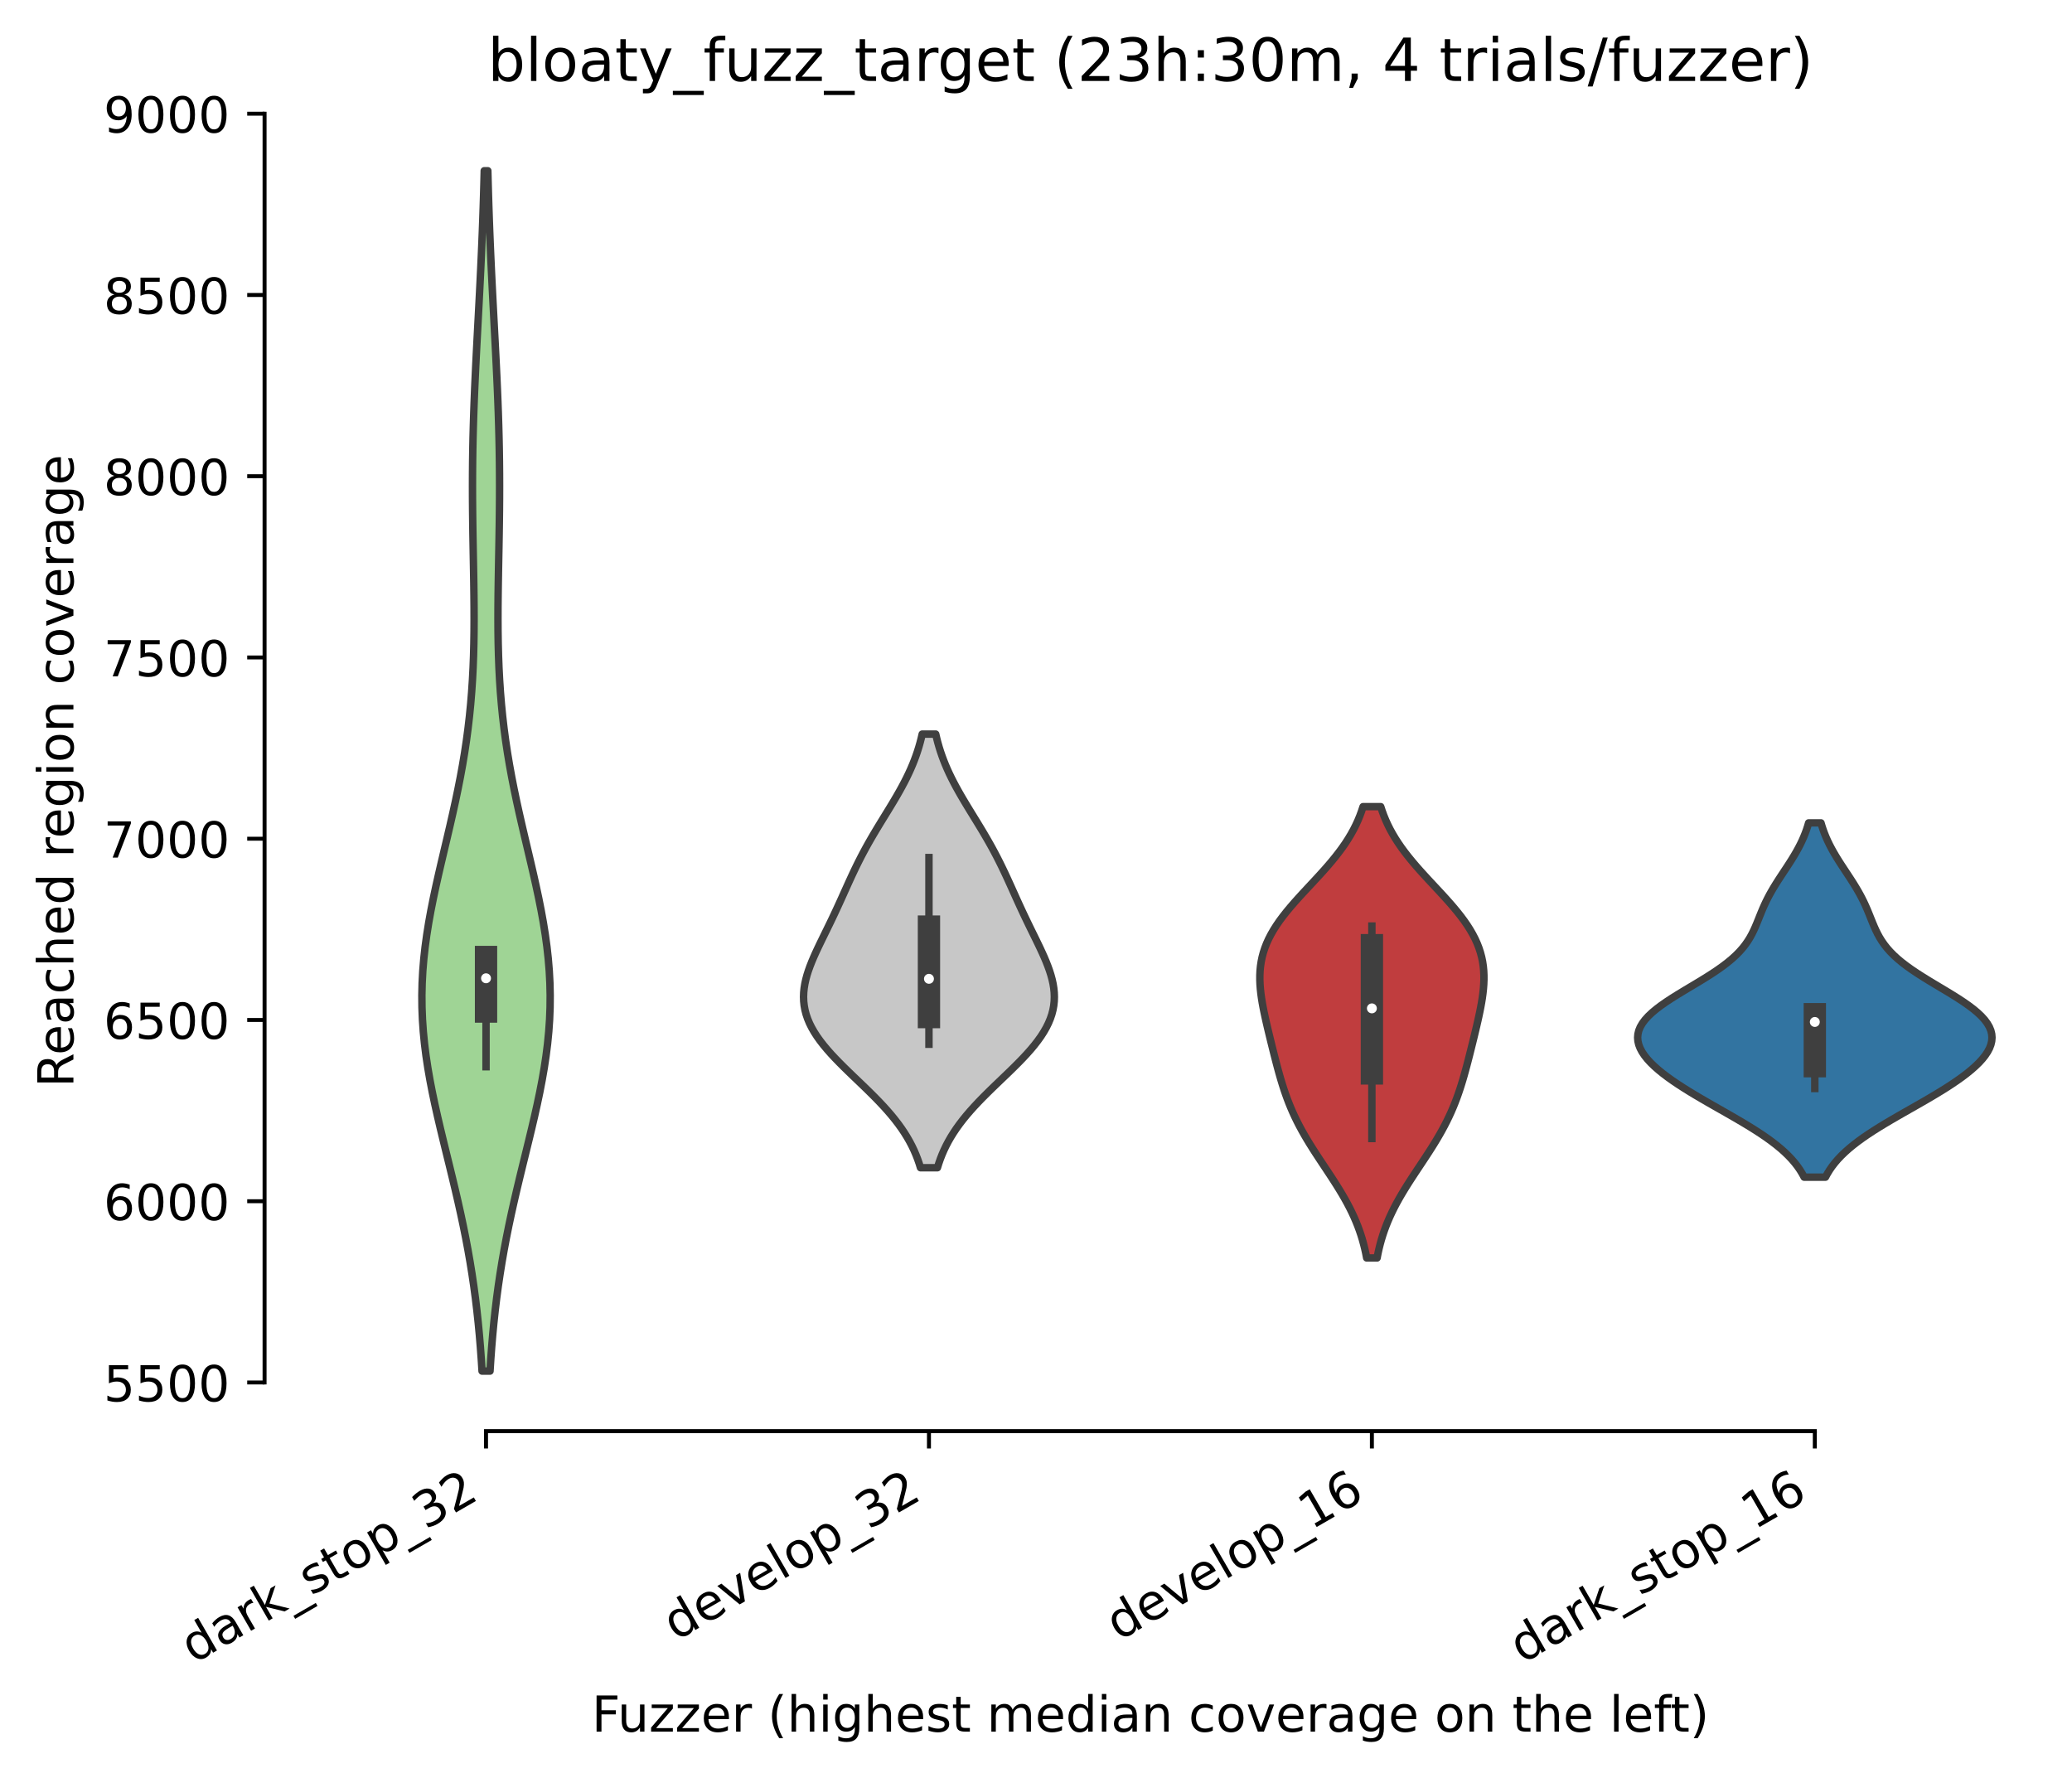 <?xml version="1.0" encoding="utf-8" standalone="no"?>
<!DOCTYPE svg PUBLIC "-//W3C//DTD SVG 1.1//EN"
  "http://www.w3.org/Graphics/SVG/1.1/DTD/svg11.dtd">
<!-- Created with matplotlib (https://matplotlib.org/) -->
<svg height="358.281pt" version="1.1" viewBox="0 0 417.648 358.281" width="417.648pt" xmlns="http://www.w3.org/2000/svg" xmlns:xlink="http://www.w3.org/1999/xlink">
 <defs>
  <style type="text/css">*{stroke-linecap:butt;stroke-linejoin:round;}</style>
 </defs>
 <g id="figure_1">
  <g id="patch_1">
   <path d="M 0 358.281 
L 417.648 358.281 
L 417.648 -0 
L 0 -0 
z
" style="fill:#ffffff;"/>
  </g>
  <g id="axes_1">
   <g id="patch_2">
    <path d="M 53.328 288.43 
L 410.448 288.43 
L 410.448 22.318 
L 53.328 22.318 
z
" style="fill:#ffffff;"/>
   </g>
   <g id="PolyCollection_1">
    <defs>
     <path d="M 98.773 -81.946 
L 97.164 -81.946 
L 97.007 -84.39 
L 96.827 -86.834 
L 96.622 -89.277 
L 96.388 -91.721 
L 96.125 -94.165 
L 95.831 -96.608 
L 95.504 -99.052 
L 95.144 -101.496 
L 94.75 -103.939 
L 94.322 -106.383 
L 93.862 -108.826 
L 93.37 -111.27 
L 92.85 -113.714 
L 92.305 -116.157 
L 91.737 -118.601 
L 91.153 -121.045 
L 90.558 -123.488 
L 89.957 -125.932 
L 89.359 -128.376 
L 88.77 -130.819 
L 88.198 -133.263 
L 87.651 -135.706 
L 87.138 -138.15 
L 86.665 -140.594 
L 86.241 -143.037 
L 85.872 -145.481 
L 85.565 -147.925 
L 85.324 -150.368 
L 85.154 -152.812 
L 85.058 -155.256 
L 85.037 -157.699 
L 85.092 -160.143 
L 85.222 -162.586 
L 85.424 -165.03 
L 85.695 -167.474 
L 86.029 -169.917 
L 86.42 -172.361 
L 86.863 -174.805 
L 87.349 -177.248 
L 87.87 -179.692 
L 88.418 -182.136 
L 88.984 -184.579 
L 89.56 -187.023 
L 90.138 -189.466 
L 90.709 -191.91 
L 91.266 -194.354 
L 91.803 -196.797 
L 92.314 -199.241 
L 92.795 -201.685 
L 93.24 -204.128 
L 93.648 -206.572 
L 94.015 -209.016 
L 94.341 -211.459 
L 94.624 -213.903 
L 94.867 -216.346 
L 95.068 -218.79 
L 95.231 -221.234 
L 95.358 -223.677 
L 95.451 -226.121 
L 95.513 -228.565 
L 95.549 -231.008 
L 95.561 -233.452 
L 95.554 -235.896 
L 95.532 -238.339 
L 95.499 -240.783 
L 95.458 -243.226 
L 95.413 -245.67 
L 95.368 -248.114 
L 95.325 -250.557 
L 95.289 -253.001 
L 95.261 -255.445 
L 95.242 -257.888 
L 95.236 -260.332 
L 95.244 -262.776 
L 95.265 -265.219 
L 95.3 -267.663 
L 95.35 -270.106 
L 95.414 -272.55 
L 95.491 -274.994 
L 95.58 -277.437 
L 95.68 -279.881 
L 95.79 -282.325 
L 95.906 -284.768 
L 96.029 -287.212 
L 96.156 -289.656 
L 96.285 -292.099 
L 96.415 -294.543 
L 96.543 -296.986 
L 96.67 -299.43 
L 96.792 -301.874 
L 96.91 -304.317 
L 97.022 -306.761 
L 97.127 -309.205 
L 97.226 -311.648 
L 97.317 -314.092 
L 97.4 -316.536 
L 97.476 -318.979 
L 97.545 -321.423 
L 97.606 -323.866 
L 98.33 -323.866 
L 98.33 -323.866 
L 98.392 -321.423 
L 98.46 -318.979 
L 98.536 -316.536 
L 98.62 -314.092 
L 98.711 -311.648 
L 98.809 -309.205 
L 98.915 -306.761 
L 99.026 -304.317 
L 99.144 -301.874 
L 99.267 -299.43 
L 99.393 -296.986 
L 99.522 -294.543 
L 99.651 -292.099 
L 99.78 -289.656 
L 99.907 -287.212 
L 100.03 -284.768 
L 100.147 -282.325 
L 100.256 -279.881 
L 100.356 -277.437 
L 100.445 -274.994 
L 100.522 -272.55 
L 100.586 -270.106 
L 100.636 -267.663 
L 100.671 -265.219 
L 100.693 -262.776 
L 100.7 -260.332 
L 100.694 -257.888 
L 100.676 -255.445 
L 100.647 -253.001 
L 100.611 -250.557 
L 100.569 -248.114 
L 100.523 -245.67 
L 100.479 -243.226 
L 100.438 -240.783 
L 100.404 -238.339 
L 100.382 -235.896 
L 100.375 -233.452 
L 100.387 -231.008 
L 100.423 -228.565 
L 100.486 -226.121 
L 100.578 -223.677 
L 100.705 -221.234 
L 100.868 -218.79 
L 101.07 -216.346 
L 101.312 -213.903 
L 101.596 -211.459 
L 101.921 -209.016 
L 102.289 -206.572 
L 102.696 -204.128 
L 103.142 -201.685 
L 103.622 -199.241 
L 104.133 -196.797 
L 104.67 -194.354 
L 105.228 -191.91 
L 105.799 -189.466 
L 106.376 -187.023 
L 106.952 -184.579 
L 107.518 -182.136 
L 108.066 -179.692 
L 108.587 -177.248 
L 109.073 -174.805 
L 109.516 -172.361 
L 109.908 -169.917 
L 110.242 -167.474 
L 110.512 -165.03 
L 110.714 -162.586 
L 110.844 -160.143 
L 110.899 -157.699 
L 110.878 -155.256 
L 110.782 -152.812 
L 110.612 -150.368 
L 110.372 -147.925 
L 110.064 -145.481 
L 109.695 -143.037 
L 109.271 -140.594 
L 108.799 -138.15 
L 108.285 -135.706 
L 107.738 -133.263 
L 107.166 -130.819 
L 106.577 -128.376 
L 105.979 -125.932 
L 105.378 -123.488 
L 104.783 -121.045 
L 104.199 -118.601 
L 103.632 -116.157 
L 103.086 -113.714 
L 102.566 -111.27 
L 102.074 -108.826 
L 101.614 -106.383 
L 101.187 -103.939 
L 100.793 -101.496 
L 100.432 -99.052 
L 100.105 -96.608 
L 99.811 -94.165 
L 99.548 -91.721 
L 99.315 -89.277 
L 99.109 -86.834 
L 98.929 -84.39 
L 98.773 -81.946 
z
" id="meb39eb7c93" style="stroke:#3f3f3f;stroke-width:1.5;"/>
    </defs>
    <g clip-path="url(#p9ef67b156f)">
     <use style="fill:#9fd495;stroke:#3f3f3f;stroke-width:1.5;" x="0" xlink:href="#meb39eb7c93" y="358.281"/>
    </g>
   </g>
   <g id="PolyCollection_2">
    <defs>
     <path d="M 188.956 -122.933 
L 185.541 -122.933 
L 185.266 -123.816 
L 184.957 -124.699 
L 184.612 -125.582 
L 184.23 -126.465 
L 183.808 -127.347 
L 183.344 -128.23 
L 182.838 -129.113 
L 182.289 -129.996 
L 181.696 -130.879 
L 181.06 -131.761 
L 180.381 -132.644 
L 179.661 -133.527 
L 178.903 -134.41 
L 178.108 -135.293 
L 177.28 -136.175 
L 176.423 -137.058 
L 175.541 -137.941 
L 174.641 -138.824 
L 173.728 -139.707 
L 172.807 -140.589 
L 171.885 -141.472 
L 170.97 -142.355 
L 170.067 -143.238 
L 169.185 -144.121 
L 168.329 -145.003 
L 167.507 -145.886 
L 166.725 -146.769 
L 165.988 -147.652 
L 165.303 -148.535 
L 164.675 -149.417 
L 164.106 -150.3 
L 163.601 -151.183 
L 163.163 -152.066 
L 162.793 -152.949 
L 162.492 -153.831 
L 162.26 -154.714 
L 162.097 -155.597 
L 162.001 -156.48 
L 161.969 -157.363 
L 162 -158.245 
L 162.09 -159.128 
L 162.234 -160.011 
L 162.429 -160.894 
L 162.669 -161.777 
L 162.95 -162.659 
L 163.267 -163.542 
L 163.614 -164.425 
L 163.986 -165.308 
L 164.379 -166.191 
L 164.788 -167.073 
L 165.209 -167.956 
L 165.637 -168.839 
L 166.069 -169.722 
L 166.502 -170.605 
L 166.934 -171.487 
L 167.362 -172.37 
L 167.786 -173.253 
L 168.205 -174.136 
L 168.617 -175.019 
L 169.025 -175.901 
L 169.428 -176.784 
L 169.827 -177.667 
L 170.225 -178.55 
L 170.623 -179.433 
L 171.022 -180.315 
L 171.426 -181.198 
L 171.835 -182.081 
L 172.253 -182.964 
L 172.68 -183.847 
L 173.118 -184.729 
L 173.568 -185.612 
L 174.032 -186.495 
L 174.509 -187.378 
L 174.998 -188.261 
L 175.501 -189.143 
L 176.015 -190.026 
L 176.54 -190.909 
L 177.072 -191.792 
L 177.611 -192.675 
L 178.153 -193.557 
L 178.696 -194.44 
L 179.237 -195.323 
L 179.773 -196.206 
L 180.301 -197.089 
L 180.818 -197.971 
L 181.321 -198.854 
L 181.809 -199.737 
L 182.278 -200.62 
L 182.726 -201.503 
L 183.152 -202.385 
L 183.555 -203.268 
L 183.934 -204.151 
L 184.288 -205.034 
L 184.616 -205.917 
L 184.918 -206.799 
L 185.196 -207.682 
L 185.449 -208.565 
L 185.679 -209.448 
L 185.885 -210.331 
L 188.611 -210.331 
L 188.611 -210.331 
L 188.818 -209.448 
L 189.047 -208.565 
L 189.3 -207.682 
L 189.578 -206.799 
L 189.881 -205.917 
L 190.209 -205.034 
L 190.562 -204.151 
L 190.941 -203.268 
L 191.344 -202.385 
L 191.77 -201.503 
L 192.219 -200.62 
L 192.688 -199.737 
L 193.175 -198.854 
L 193.679 -197.971 
L 194.196 -197.089 
L 194.724 -196.206 
L 195.259 -195.323 
L 195.8 -194.44 
L 196.343 -193.557 
L 196.885 -192.675 
L 197.424 -191.792 
L 197.957 -190.909 
L 198.481 -190.026 
L 198.995 -189.143 
L 199.498 -188.261 
L 199.988 -187.378 
L 200.464 -186.495 
L 200.928 -185.612 
L 201.378 -184.729 
L 201.816 -183.847 
L 202.243 -182.964 
L 202.661 -182.081 
L 203.07 -181.198 
L 203.474 -180.315 
L 203.873 -179.433 
L 204.271 -178.55 
L 204.669 -177.667 
L 205.068 -176.784 
L 205.471 -175.901 
L 205.879 -175.019 
L 206.292 -174.136 
L 206.71 -173.253 
L 207.134 -172.37 
L 207.562 -171.487 
L 207.994 -170.605 
L 208.427 -169.722 
L 208.859 -168.839 
L 209.287 -167.956 
L 209.708 -167.073 
L 210.117 -166.191 
L 210.51 -165.308 
L 210.882 -164.425 
L 211.229 -163.542 
L 211.546 -162.659 
L 211.827 -161.777 
L 212.067 -160.894 
L 212.262 -160.011 
L 212.406 -159.128 
L 212.496 -158.245 
L 212.527 -157.363 
L 212.496 -156.48 
L 212.4 -155.597 
L 212.236 -154.714 
L 212.005 -153.831 
L 211.703 -152.949 
L 211.333 -152.066 
L 210.895 -151.183 
L 210.39 -150.3 
L 209.822 -149.417 
L 209.193 -148.535 
L 208.508 -147.652 
L 207.772 -146.769 
L 206.989 -145.886 
L 206.167 -145.003 
L 205.311 -144.121 
L 204.429 -143.238 
L 203.527 -142.355 
L 202.611 -141.472 
L 201.69 -140.589 
L 200.769 -139.707 
L 199.855 -138.824 
L 198.955 -137.941 
L 198.074 -137.058 
L 197.217 -136.175 
L 196.389 -135.293 
L 195.594 -134.41 
L 194.835 -133.527 
L 194.115 -132.644 
L 193.437 -131.761 
L 192.8 -130.879 
L 192.208 -129.996 
L 191.658 -129.113 
L 191.152 -128.23 
L 190.689 -127.347 
L 190.266 -126.465 
L 189.884 -125.582 
L 189.539 -124.699 
L 189.231 -123.816 
L 188.956 -122.933 
z
" id="me06898da44" style="stroke:#3f3f3f;stroke-width:1.5;"/>
    </defs>
    <g clip-path="url(#p9ef67b156f)">
     <use style="fill:#c7c7c7;stroke:#3f3f3f;stroke-width:1.5;" x="0" xlink:href="#me06898da44" y="358.281"/>
    </g>
   </g>
   <g id="PolyCollection_3">
    <defs>
     <path d="M 277.578 -104.751 
L 275.479 -104.751 
L 275.299 -105.669 
L 275.096 -106.588 
L 274.868 -107.507 
L 274.615 -108.426 
L 274.334 -109.345 
L 274.024 -110.263 
L 273.686 -111.182 
L 273.318 -112.101 
L 272.92 -113.02 
L 272.493 -113.938 
L 272.038 -114.857 
L 271.556 -115.776 
L 271.048 -116.695 
L 270.516 -117.613 
L 269.963 -118.532 
L 269.392 -119.451 
L 268.806 -120.37 
L 268.208 -121.289 
L 267.602 -122.207 
L 266.992 -123.126 
L 266.381 -124.045 
L 265.774 -124.964 
L 265.174 -125.882 
L 264.584 -126.801 
L 264.009 -127.72 
L 263.45 -128.639 
L 262.91 -129.558 
L 262.392 -130.476 
L 261.897 -131.395 
L 261.426 -132.314 
L 260.98 -133.233 
L 260.558 -134.151 
L 260.161 -135.07 
L 259.787 -135.989 
L 259.436 -136.908 
L 259.105 -137.827 
L 258.793 -138.745 
L 258.498 -139.664 
L 258.217 -140.583 
L 257.949 -141.502 
L 257.692 -142.42 
L 257.443 -143.339 
L 257.201 -144.258 
L 256.964 -145.177 
L 256.731 -146.095 
L 256.501 -147.014 
L 256.273 -147.933 
L 256.047 -148.852 
L 255.823 -149.771 
L 255.602 -150.689 
L 255.386 -151.608 
L 255.174 -152.527 
L 254.97 -153.446 
L 254.775 -154.364 
L 254.593 -155.283 
L 254.426 -156.202 
L 254.278 -157.121 
L 254.151 -158.04 
L 254.051 -158.958 
L 253.98 -159.877 
L 253.944 -160.796 
L 253.945 -161.715 
L 253.988 -162.633 
L 254.077 -163.552 
L 254.215 -164.471 
L 254.404 -165.39 
L 254.648 -166.308 
L 254.949 -167.227 
L 255.307 -168.146 
L 255.723 -169.065 
L 256.197 -169.984 
L 256.727 -170.902 
L 257.312 -171.821 
L 257.948 -172.74 
L 258.632 -173.659 
L 259.359 -174.577 
L 260.124 -175.496 
L 260.92 -176.415 
L 261.742 -177.334 
L 262.583 -178.253 
L 263.436 -179.171 
L 264.293 -180.09 
L 265.148 -181.009 
L 265.994 -181.928 
L 266.824 -182.846 
L 267.633 -183.765 
L 268.416 -184.684 
L 269.167 -185.603 
L 269.883 -186.522 
L 270.56 -187.44 
L 271.197 -188.359 
L 271.79 -189.278 
L 272.34 -190.197 
L 272.846 -191.115 
L 273.308 -192.034 
L 273.728 -192.953 
L 274.106 -193.872 
L 274.444 -194.79 
L 274.745 -195.709 
L 278.311 -195.709 
L 278.311 -195.709 
L 278.612 -194.79 
L 278.951 -193.872 
L 279.329 -192.953 
L 279.748 -192.034 
L 280.21 -191.115 
L 280.716 -190.197 
L 281.266 -189.278 
L 281.86 -188.359 
L 282.496 -187.44 
L 283.173 -186.522 
L 283.889 -185.603 
L 284.64 -184.684 
L 285.423 -183.765 
L 286.232 -182.846 
L 287.063 -181.928 
L 287.908 -181.009 
L 288.763 -180.09 
L 289.621 -179.171 
L 290.473 -178.253 
L 291.314 -177.334 
L 292.136 -176.415 
L 292.933 -175.496 
L 293.697 -174.577 
L 294.424 -173.659 
L 295.108 -172.74 
L 295.745 -171.821 
L 296.329 -170.902 
L 296.86 -169.984 
L 297.334 -169.065 
L 297.75 -168.146 
L 298.108 -167.227 
L 298.408 -166.308 
L 298.652 -165.39 
L 298.842 -164.471 
L 298.979 -163.552 
L 299.068 -162.633 
L 299.111 -161.715 
L 299.112 -160.796 
L 299.076 -159.877 
L 299.005 -158.958 
L 298.905 -158.04 
L 298.779 -157.121 
L 298.63 -156.202 
L 298.463 -155.283 
L 298.281 -154.364 
L 298.086 -153.446 
L 297.882 -152.527 
L 297.671 -151.608 
L 297.454 -150.689 
L 297.233 -149.771 
L 297.009 -148.852 
L 296.783 -147.933 
L 296.555 -147.014 
L 296.325 -146.095 
L 296.092 -145.177 
L 295.855 -144.258 
L 295.613 -143.339 
L 295.364 -142.42 
L 295.107 -141.502 
L 294.839 -140.583 
L 294.559 -139.664 
L 294.264 -138.745 
L 293.951 -137.827 
L 293.621 -136.908 
L 293.269 -135.989 
L 292.895 -135.07 
L 292.498 -134.151 
L 292.076 -133.233 
L 291.63 -132.314 
L 291.159 -131.395 
L 290.664 -130.476 
L 290.146 -129.558 
L 289.606 -128.639 
L 289.048 -127.72 
L 288.472 -126.801 
L 287.883 -125.882 
L 287.283 -124.964 
L 286.675 -124.045 
L 286.065 -123.126 
L 285.454 -122.207 
L 284.848 -121.289 
L 284.25 -120.37 
L 283.664 -119.451 
L 283.093 -118.532 
L 282.54 -117.613 
L 282.009 -116.695 
L 281.501 -115.776 
L 281.018 -114.857 
L 280.563 -113.938 
L 280.136 -113.02 
L 279.739 -112.101 
L 279.371 -111.182 
L 279.032 -110.263 
L 278.723 -109.345 
L 278.441 -108.426 
L 278.188 -107.507 
L 277.96 -106.588 
L 277.757 -105.669 
L 277.578 -104.751 
z
" id="m157bc7e2e7" style="stroke:#3f3f3f;stroke-width:1.5;"/>
    </defs>
    <g clip-path="url(#p9ef67b156f)">
     <use style="fill:#c03d3e;stroke:#3f3f3f;stroke-width:1.5;" x="0" xlink:href="#m157bc7e2e7" y="358.281"/>
    </g>
   </g>
   <g id="PolyCollection_4">
    <defs>
     <path d="M 367.955 -121.03 
L 363.661 -121.03 
L 363.271 -121.751 
L 362.829 -122.472 
L 362.33 -123.194 
L 361.772 -123.915 
L 361.153 -124.636 
L 360.47 -125.357 
L 359.723 -126.079 
L 358.911 -126.8 
L 358.035 -127.521 
L 357.097 -128.242 
L 356.1 -128.964 
L 355.048 -129.685 
L 353.944 -130.406 
L 352.796 -131.127 
L 351.609 -131.849 
L 350.39 -132.57 
L 349.147 -133.291 
L 347.888 -134.013 
L 346.621 -134.734 
L 345.354 -135.455 
L 344.095 -136.176 
L 342.851 -136.898 
L 341.631 -137.619 
L 340.44 -138.34 
L 339.286 -139.061 
L 338.174 -139.783 
L 337.11 -140.504 
L 336.101 -141.225 
L 335.151 -141.946 
L 334.265 -142.668 
L 333.449 -143.389 
L 332.708 -144.11 
L 332.048 -144.831 
L 331.474 -145.553 
L 330.992 -146.274 
L 330.608 -146.995 
L 330.327 -147.717 
L 330.155 -148.438 
L 330.096 -149.159 
L 330.154 -149.88 
L 330.333 -150.602 
L 330.632 -151.323 
L 331.053 -152.044 
L 331.592 -152.765 
L 332.247 -153.487 
L 333.011 -154.208 
L 333.876 -154.929 
L 334.831 -155.65 
L 335.865 -156.372 
L 336.965 -157.093 
L 338.116 -157.814 
L 339.301 -158.535 
L 340.505 -159.257 
L 341.712 -159.978 
L 342.907 -160.699 
L 344.073 -161.421 
L 345.2 -162.142 
L 346.273 -162.863 
L 347.285 -163.584 
L 348.228 -164.306 
L 349.096 -165.027 
L 349.887 -165.748 
L 350.601 -166.469 
L 351.24 -167.191 
L 351.807 -167.912 
L 352.31 -168.633 
L 352.755 -169.354 
L 353.15 -170.076 
L 353.506 -170.797 
L 353.83 -171.518 
L 354.134 -172.239 
L 354.426 -172.961 
L 354.714 -173.682 
L 355.007 -174.403 
L 355.31 -175.125 
L 355.629 -175.846 
L 355.967 -176.567 
L 356.326 -177.288 
L 356.708 -178.01 
L 357.113 -178.731 
L 357.538 -179.452 
L 357.981 -180.173 
L 358.439 -180.895 
L 358.908 -181.616 
L 359.383 -182.337 
L 359.86 -183.058 
L 360.334 -183.78 
L 360.8 -184.501 
L 361.254 -185.222 
L 361.693 -185.943 
L 362.112 -186.665 
L 362.509 -187.386 
L 362.882 -188.107 
L 363.23 -188.829 
L 363.55 -189.55 
L 363.843 -190.271 
L 364.11 -190.992 
L 364.349 -191.714 
L 364.563 -192.435 
L 367.053 -192.435 
L 367.053 -192.435 
L 367.267 -191.714 
L 367.507 -190.992 
L 367.773 -190.271 
L 368.066 -189.55 
L 368.387 -188.829 
L 368.734 -188.107 
L 369.107 -187.386 
L 369.504 -186.665 
L 369.924 -185.943 
L 370.362 -185.222 
L 370.816 -184.501 
L 371.282 -183.78 
L 371.756 -183.058 
L 372.233 -182.337 
L 372.708 -181.616 
L 373.177 -180.895 
L 373.635 -180.173 
L 374.078 -179.452 
L 374.503 -178.731 
L 374.908 -178.01 
L 375.29 -177.288 
L 375.65 -176.567 
L 375.988 -175.846 
L 376.306 -175.125 
L 376.609 -174.403 
L 376.902 -173.682 
L 377.19 -172.961 
L 377.482 -172.239 
L 377.786 -171.518 
L 378.111 -170.797 
L 378.466 -170.076 
L 378.861 -169.354 
L 379.306 -168.633 
L 379.809 -167.912 
L 380.377 -167.191 
L 381.015 -166.469 
L 381.729 -165.748 
L 382.52 -165.027 
L 383.388 -164.306 
L 384.331 -163.584 
L 385.343 -162.863 
L 386.417 -162.142 
L 387.543 -161.421 
L 388.71 -160.699 
L 389.904 -159.978 
L 391.111 -159.257 
L 392.315 -158.535 
L 393.501 -157.814 
L 394.651 -157.093 
L 395.751 -156.372 
L 396.785 -155.65 
L 397.741 -154.929 
L 398.605 -154.208 
L 399.369 -153.487 
L 400.024 -152.765 
L 400.564 -152.044 
L 400.984 -151.323 
L 401.284 -150.602 
L 401.462 -149.88 
L 401.52 -149.159 
L 401.461 -148.438 
L 401.289 -147.717 
L 401.008 -146.995 
L 400.624 -146.274 
L 400.142 -145.553 
L 399.568 -144.831 
L 398.908 -144.11 
L 398.167 -143.389 
L 397.351 -142.668 
L 396.466 -141.946 
L 395.515 -141.225 
L 394.506 -140.504 
L 393.443 -139.783 
L 392.331 -139.061 
L 391.176 -138.34 
L 389.986 -137.619 
L 388.765 -136.898 
L 387.521 -136.176 
L 386.262 -135.455 
L 384.995 -134.734 
L 383.728 -134.013 
L 382.469 -133.291 
L 381.226 -132.57 
L 380.007 -131.849 
L 378.82 -131.127 
L 377.672 -130.406 
L 376.569 -129.685 
L 375.516 -128.964 
L 374.519 -128.242 
L 373.581 -127.521 
L 372.705 -126.8 
L 371.894 -126.079 
L 371.146 -125.357 
L 370.463 -124.636 
L 369.844 -123.915 
L 369.286 -123.194 
L 368.787 -122.472 
L 368.345 -121.751 
L 367.955 -121.03 
z
" id="m679d09d748" style="stroke:#3f3f3f;stroke-width:1.5;"/>
    </defs>
    <g clip-path="url(#p9ef67b156f)">
     <use style="fill:#3274a1;stroke:#3f3f3f;stroke-width:1.5;" x="0" xlink:href="#m679d09d748" y="358.281"/>
    </g>
   </g>
   <g id="matplotlib.axis_1">
    <g id="xtick_1">
     <g id="line2d_1">
      <defs>
       <path d="M 0 0 
L 0 3.5 
" id="m6aa5d9978a" style="stroke:#000000;stroke-width:0.8;"/>
      </defs>
      <g>
       <use style="stroke:#000000;stroke-width:0.8;" x="97.968" xlink:href="#m6aa5d9978a" y="288.43"/>
      </g>
     </g>
     <g id="text_1">
      <!-- dark_stop_32 -->
      <g transform="translate(39.025 335.361)rotate(-30)scale(0.1 -0.1)">
       <defs>
        <path d="M 45.406 46.391 
L 45.406 75.984 
L 54.391 75.984 
L 54.391 0 
L 45.406 0 
L 45.406 8.203 
Q 42.578 3.328 38.25 0.953 
Q 33.938 -1.422 27.875 -1.422 
Q 17.969 -1.422 11.734 6.484 
Q 5.516 14.406 5.516 27.297 
Q 5.516 40.188 11.734 48.094 
Q 17.969 56 27.875 56 
Q 33.938 56 38.25 53.625 
Q 42.578 51.266 45.406 46.391 
z
M 14.797 27.297 
Q 14.797 17.391 18.875 11.75 
Q 22.953 6.109 30.078 6.109 
Q 37.203 6.109 41.297 11.75 
Q 45.406 17.391 45.406 27.297 
Q 45.406 37.203 41.297 42.844 
Q 37.203 48.484 30.078 48.484 
Q 22.953 48.484 18.875 42.844 
Q 14.797 37.203 14.797 27.297 
z
" id="DejaVuSans-100"/>
        <path d="M 34.281 27.484 
Q 23.391 27.484 19.188 25 
Q 14.984 22.516 14.984 16.5 
Q 14.984 11.719 18.141 8.906 
Q 21.297 6.109 26.703 6.109 
Q 34.188 6.109 38.703 11.406 
Q 43.219 16.703 43.219 25.484 
L 43.219 27.484 
z
M 52.203 31.203 
L 52.203 0 
L 43.219 0 
L 43.219 8.297 
Q 40.141 3.328 35.547 0.953 
Q 30.953 -1.422 24.312 -1.422 
Q 15.922 -1.422 10.953 3.297 
Q 6 8.016 6 15.922 
Q 6 25.141 12.172 29.828 
Q 18.359 34.516 30.609 34.516 
L 43.219 34.516 
L 43.219 35.406 
Q 43.219 41.609 39.141 45 
Q 35.062 48.391 27.688 48.391 
Q 23 48.391 18.547 47.266 
Q 14.109 46.141 10.016 43.891 
L 10.016 52.203 
Q 14.938 54.109 19.578 55.047 
Q 24.219 56 28.609 56 
Q 40.484 56 46.344 49.844 
Q 52.203 43.703 52.203 31.203 
z
" id="DejaVuSans-97"/>
        <path d="M 41.109 46.297 
Q 39.594 47.172 37.812 47.578 
Q 36.031 48 33.891 48 
Q 26.266 48 22.188 43.047 
Q 18.109 38.094 18.109 28.812 
L 18.109 0 
L 9.078 0 
L 9.078 54.688 
L 18.109 54.688 
L 18.109 46.188 
Q 20.953 51.172 25.484 53.578 
Q 30.031 56 36.531 56 
Q 37.453 56 38.578 55.875 
Q 39.703 55.766 41.062 55.516 
z
" id="DejaVuSans-114"/>
        <path d="M 9.078 75.984 
L 18.109 75.984 
L 18.109 31.109 
L 44.922 54.688 
L 56.391 54.688 
L 27.391 29.109 
L 57.625 0 
L 45.906 0 
L 18.109 26.703 
L 18.109 0 
L 9.078 0 
z
" id="DejaVuSans-107"/>
        <path d="M 50.984 -16.609 
L 50.984 -23.578 
L -0.984 -23.578 
L -0.984 -16.609 
z
" id="DejaVuSans-95"/>
        <path d="M 44.281 53.078 
L 44.281 44.578 
Q 40.484 46.531 36.375 47.5 
Q 32.281 48.484 27.875 48.484 
Q 21.188 48.484 17.844 46.438 
Q 14.5 44.391 14.5 40.281 
Q 14.5 37.156 16.891 35.375 
Q 19.281 33.594 26.516 31.984 
L 29.594 31.297 
Q 39.156 29.25 43.188 25.516 
Q 47.219 21.781 47.219 15.094 
Q 47.219 7.469 41.188 3.016 
Q 35.156 -1.422 24.609 -1.422 
Q 20.219 -1.422 15.453 -0.562 
Q 10.688 0.297 5.422 2 
L 5.422 11.281 
Q 10.406 8.688 15.234 7.391 
Q 20.062 6.109 24.812 6.109 
Q 31.156 6.109 34.562 8.281 
Q 37.984 10.453 37.984 14.406 
Q 37.984 18.062 35.516 20.016 
Q 33.062 21.969 24.703 23.781 
L 21.578 24.516 
Q 13.234 26.266 9.516 29.906 
Q 5.812 33.547 5.812 39.891 
Q 5.812 47.609 11.281 51.797 
Q 16.75 56 26.812 56 
Q 31.781 56 36.172 55.266 
Q 40.578 54.547 44.281 53.078 
z
" id="DejaVuSans-115"/>
        <path d="M 18.312 70.219 
L 18.312 54.688 
L 36.812 54.688 
L 36.812 47.703 
L 18.312 47.703 
L 18.312 18.016 
Q 18.312 11.328 20.141 9.422 
Q 21.969 7.516 27.594 7.516 
L 36.812 7.516 
L 36.812 0 
L 27.594 0 
Q 17.188 0 13.234 3.875 
Q 9.281 7.766 9.281 18.016 
L 9.281 47.703 
L 2.688 47.703 
L 2.688 54.688 
L 9.281 54.688 
L 9.281 70.219 
z
" id="DejaVuSans-116"/>
        <path d="M 30.609 48.391 
Q 23.391 48.391 19.188 42.75 
Q 14.984 37.109 14.984 27.297 
Q 14.984 17.484 19.156 11.844 
Q 23.344 6.203 30.609 6.203 
Q 37.797 6.203 41.984 11.859 
Q 46.188 17.531 46.188 27.297 
Q 46.188 37.016 41.984 42.703 
Q 37.797 48.391 30.609 48.391 
z
M 30.609 56 
Q 42.328 56 49.016 48.375 
Q 55.719 40.766 55.719 27.297 
Q 55.719 13.875 49.016 6.219 
Q 42.328 -1.422 30.609 -1.422 
Q 18.844 -1.422 12.172 6.219 
Q 5.516 13.875 5.516 27.297 
Q 5.516 40.766 12.172 48.375 
Q 18.844 56 30.609 56 
z
" id="DejaVuSans-111"/>
        <path d="M 18.109 8.203 
L 18.109 -20.797 
L 9.078 -20.797 
L 9.078 54.688 
L 18.109 54.688 
L 18.109 46.391 
Q 20.953 51.266 25.266 53.625 
Q 29.594 56 35.594 56 
Q 45.562 56 51.781 48.094 
Q 58.016 40.188 58.016 27.297 
Q 58.016 14.406 51.781 6.484 
Q 45.562 -1.422 35.594 -1.422 
Q 29.594 -1.422 25.266 0.953 
Q 20.953 3.328 18.109 8.203 
z
M 48.688 27.297 
Q 48.688 37.203 44.609 42.844 
Q 40.531 48.484 33.406 48.484 
Q 26.266 48.484 22.188 42.844 
Q 18.109 37.203 18.109 27.297 
Q 18.109 17.391 22.188 11.75 
Q 26.266 6.109 33.406 6.109 
Q 40.531 6.109 44.609 11.75 
Q 48.688 17.391 48.688 27.297 
z
" id="DejaVuSans-112"/>
        <path d="M 40.578 39.312 
Q 47.656 37.797 51.625 33 
Q 55.609 28.219 55.609 21.188 
Q 55.609 10.406 48.188 4.484 
Q 40.766 -1.422 27.094 -1.422 
Q 22.516 -1.422 17.656 -0.516 
Q 12.797 0.391 7.625 2.203 
L 7.625 11.719 
Q 11.719 9.328 16.594 8.109 
Q 21.484 6.891 26.812 6.891 
Q 36.078 6.891 40.938 10.547 
Q 45.797 14.203 45.797 21.188 
Q 45.797 27.641 41.281 31.266 
Q 36.766 34.906 28.719 34.906 
L 20.219 34.906 
L 20.219 43.016 
L 29.109 43.016 
Q 36.375 43.016 40.234 45.922 
Q 44.094 48.828 44.094 54.297 
Q 44.094 59.906 40.109 62.906 
Q 36.141 65.922 28.719 65.922 
Q 24.656 65.922 20.016 65.031 
Q 15.375 64.156 9.812 62.312 
L 9.812 71.094 
Q 15.438 72.656 20.344 73.438 
Q 25.25 74.219 29.594 74.219 
Q 40.828 74.219 47.359 69.109 
Q 53.906 64.016 53.906 55.328 
Q 53.906 49.266 50.438 45.094 
Q 46.969 40.922 40.578 39.312 
z
" id="DejaVuSans-51"/>
        <path d="M 19.188 8.297 
L 53.609 8.297 
L 53.609 0 
L 7.328 0 
L 7.328 8.297 
Q 12.938 14.109 22.625 23.891 
Q 32.328 33.688 34.812 36.531 
Q 39.547 41.844 41.422 45.531 
Q 43.312 49.219 43.312 52.781 
Q 43.312 58.594 39.234 62.25 
Q 35.156 65.922 28.609 65.922 
Q 23.969 65.922 18.812 64.312 
Q 13.672 62.703 7.812 59.422 
L 7.812 69.391 
Q 13.766 71.781 18.938 73 
Q 24.125 74.219 28.422 74.219 
Q 39.75 74.219 46.484 68.547 
Q 53.219 62.891 53.219 53.422 
Q 53.219 48.922 51.531 44.891 
Q 49.859 40.875 45.406 35.406 
Q 44.188 33.984 37.641 27.219 
Q 31.109 20.453 19.188 8.297 
z
" id="DejaVuSans-50"/>
       </defs>
       <use xlink:href="#DejaVuSans-100"/>
       <use x="63.477" xlink:href="#DejaVuSans-97"/>
       <use x="124.756" xlink:href="#DejaVuSans-114"/>
       <use x="165.869" xlink:href="#DejaVuSans-107"/>
       <use x="223.779" xlink:href="#DejaVuSans-95"/>
       <use x="273.779" xlink:href="#DejaVuSans-115"/>
       <use x="325.879" xlink:href="#DejaVuSans-116"/>
       <use x="365.088" xlink:href="#DejaVuSans-111"/>
       <use x="426.27" xlink:href="#DejaVuSans-112"/>
       <use x="489.746" xlink:href="#DejaVuSans-95"/>
       <use x="539.746" xlink:href="#DejaVuSans-51"/>
       <use x="603.369" xlink:href="#DejaVuSans-50"/>
      </g>
     </g>
    </g>
    <g id="xtick_2">
     <g id="line2d_2">
      <g>
       <use style="stroke:#000000;stroke-width:0.8;" x="187.248" xlink:href="#m6aa5d9978a" y="288.43"/>
      </g>
     </g>
     <g id="text_2">
      <!-- develop_32 -->
      <g transform="translate(136.235 330.782)rotate(-30)scale(0.1 -0.1)">
       <defs>
        <path d="M 56.203 29.594 
L 56.203 25.203 
L 14.891 25.203 
Q 15.484 15.922 20.484 11.062 
Q 25.484 6.203 34.422 6.203 
Q 39.594 6.203 44.453 7.469 
Q 49.312 8.734 54.109 11.281 
L 54.109 2.781 
Q 49.266 0.734 44.188 -0.344 
Q 39.109 -1.422 33.891 -1.422 
Q 20.797 -1.422 13.156 6.188 
Q 5.516 13.812 5.516 26.812 
Q 5.516 40.234 12.766 48.109 
Q 20.016 56 32.328 56 
Q 43.359 56 49.781 48.891 
Q 56.203 41.797 56.203 29.594 
z
M 47.219 32.234 
Q 47.125 39.594 43.094 43.984 
Q 39.062 48.391 32.422 48.391 
Q 24.906 48.391 20.391 44.141 
Q 15.875 39.891 15.188 32.172 
z
" id="DejaVuSans-101"/>
        <path d="M 2.984 54.688 
L 12.5 54.688 
L 29.594 8.797 
L 46.688 54.688 
L 56.203 54.688 
L 35.688 0 
L 23.484 0 
z
" id="DejaVuSans-118"/>
        <path d="M 9.422 75.984 
L 18.406 75.984 
L 18.406 0 
L 9.422 0 
z
" id="DejaVuSans-108"/>
       </defs>
       <use xlink:href="#DejaVuSans-100"/>
       <use x="63.477" xlink:href="#DejaVuSans-101"/>
       <use x="125" xlink:href="#DejaVuSans-118"/>
       <use x="184.18" xlink:href="#DejaVuSans-101"/>
       <use x="245.703" xlink:href="#DejaVuSans-108"/>
       <use x="273.486" xlink:href="#DejaVuSans-111"/>
       <use x="334.668" xlink:href="#DejaVuSans-112"/>
       <use x="398.145" xlink:href="#DejaVuSans-95"/>
       <use x="448.145" xlink:href="#DejaVuSans-51"/>
       <use x="511.768" xlink:href="#DejaVuSans-50"/>
      </g>
     </g>
    </g>
    <g id="xtick_3">
     <g id="line2d_3">
      <g>
       <use style="stroke:#000000;stroke-width:0.8;" x="276.528" xlink:href="#m6aa5d9978a" y="288.43"/>
      </g>
     </g>
     <g id="text_3">
      <!-- develop_16 -->
      <g transform="translate(225.515 330.782)rotate(-30)scale(0.1 -0.1)">
       <defs>
        <path d="M 12.406 8.297 
L 28.516 8.297 
L 28.516 63.922 
L 10.984 60.406 
L 10.984 69.391 
L 28.422 72.906 
L 38.281 72.906 
L 38.281 8.297 
L 54.391 8.297 
L 54.391 0 
L 12.406 0 
z
" id="DejaVuSans-49"/>
        <path d="M 33.016 40.375 
Q 26.375 40.375 22.484 35.828 
Q 18.609 31.297 18.609 23.391 
Q 18.609 15.531 22.484 10.953 
Q 26.375 6.391 33.016 6.391 
Q 39.656 6.391 43.531 10.953 
Q 47.406 15.531 47.406 23.391 
Q 47.406 31.297 43.531 35.828 
Q 39.656 40.375 33.016 40.375 
z
M 52.594 71.297 
L 52.594 62.312 
Q 48.875 64.062 45.094 64.984 
Q 41.312 65.922 37.594 65.922 
Q 27.828 65.922 22.672 59.328 
Q 17.531 52.734 16.797 39.406 
Q 19.672 43.656 24.016 45.922 
Q 28.375 48.188 33.594 48.188 
Q 44.578 48.188 50.953 41.516 
Q 57.328 34.859 57.328 23.391 
Q 57.328 12.156 50.688 5.359 
Q 44.047 -1.422 33.016 -1.422 
Q 20.359 -1.422 13.672 8.266 
Q 6.984 17.969 6.984 36.375 
Q 6.984 53.656 15.188 63.938 
Q 23.391 74.219 37.203 74.219 
Q 40.922 74.219 44.703 73.484 
Q 48.484 72.75 52.594 71.297 
z
" id="DejaVuSans-54"/>
       </defs>
       <use xlink:href="#DejaVuSans-100"/>
       <use x="63.477" xlink:href="#DejaVuSans-101"/>
       <use x="125" xlink:href="#DejaVuSans-118"/>
       <use x="184.18" xlink:href="#DejaVuSans-101"/>
       <use x="245.703" xlink:href="#DejaVuSans-108"/>
       <use x="273.486" xlink:href="#DejaVuSans-111"/>
       <use x="334.668" xlink:href="#DejaVuSans-112"/>
       <use x="398.145" xlink:href="#DejaVuSans-95"/>
       <use x="448.145" xlink:href="#DejaVuSans-49"/>
       <use x="511.768" xlink:href="#DejaVuSans-54"/>
      </g>
     </g>
    </g>
    <g id="xtick_4">
     <g id="line2d_4">
      <g>
       <use style="stroke:#000000;stroke-width:0.8;" x="365.808" xlink:href="#m6aa5d9978a" y="288.43"/>
      </g>
     </g>
     <g id="text_4">
      <!-- dark_stop_16 -->
      <g transform="translate(306.865 335.361)rotate(-30)scale(0.1 -0.1)">
       <use xlink:href="#DejaVuSans-100"/>
       <use x="63.477" xlink:href="#DejaVuSans-97"/>
       <use x="124.756" xlink:href="#DejaVuSans-114"/>
       <use x="165.869" xlink:href="#DejaVuSans-107"/>
       <use x="223.779" xlink:href="#DejaVuSans-95"/>
       <use x="273.779" xlink:href="#DejaVuSans-115"/>
       <use x="325.879" xlink:href="#DejaVuSans-116"/>
       <use x="365.088" xlink:href="#DejaVuSans-111"/>
       <use x="426.27" xlink:href="#DejaVuSans-112"/>
       <use x="489.746" xlink:href="#DejaVuSans-95"/>
       <use x="539.746" xlink:href="#DejaVuSans-49"/>
       <use x="603.369" xlink:href="#DejaVuSans-54"/>
      </g>
     </g>
    </g>
    <g id="text_5">
     <!-- Fuzzer (highest median coverage on the left) -->
     <g transform="translate(119.27 349.001)scale(0.1 -0.1)">
      <defs>
       <path d="M 9.812 72.906 
L 51.703 72.906 
L 51.703 64.594 
L 19.672 64.594 
L 19.672 43.109 
L 48.578 43.109 
L 48.578 34.812 
L 19.672 34.812 
L 19.672 0 
L 9.812 0 
z
" id="DejaVuSans-70"/>
       <path d="M 8.5 21.578 
L 8.5 54.688 
L 17.484 54.688 
L 17.484 21.922 
Q 17.484 14.156 20.5 10.266 
Q 23.531 6.391 29.594 6.391 
Q 36.859 6.391 41.078 11.031 
Q 45.312 15.672 45.312 23.688 
L 45.312 54.688 
L 54.297 54.688 
L 54.297 0 
L 45.312 0 
L 45.312 8.406 
Q 42.047 3.422 37.719 1 
Q 33.406 -1.422 27.688 -1.422 
Q 18.266 -1.422 13.375 4.438 
Q 8.5 10.297 8.5 21.578 
z
M 31.109 56 
z
" id="DejaVuSans-117"/>
       <path d="M 5.516 54.688 
L 48.188 54.688 
L 48.188 46.484 
L 14.406 7.172 
L 48.188 7.172 
L 48.188 0 
L 4.297 0 
L 4.297 8.203 
L 38.094 47.516 
L 5.516 47.516 
z
" id="DejaVuSans-122"/>
       <path id="DejaVuSans-32"/>
       <path d="M 31 75.875 
Q 24.469 64.656 21.281 53.656 
Q 18.109 42.672 18.109 31.391 
Q 18.109 20.125 21.312 9.062 
Q 24.516 -2 31 -13.188 
L 23.188 -13.188 
Q 15.875 -1.703 12.234 9.375 
Q 8.594 20.453 8.594 31.391 
Q 8.594 42.281 12.203 53.312 
Q 15.828 64.359 23.188 75.875 
z
" id="DejaVuSans-40"/>
       <path d="M 54.891 33.016 
L 54.891 0 
L 45.906 0 
L 45.906 32.719 
Q 45.906 40.484 42.875 44.328 
Q 39.844 48.188 33.797 48.188 
Q 26.516 48.188 22.312 43.547 
Q 18.109 38.922 18.109 30.906 
L 18.109 0 
L 9.078 0 
L 9.078 75.984 
L 18.109 75.984 
L 18.109 46.188 
Q 21.344 51.125 25.703 53.562 
Q 30.078 56 35.797 56 
Q 45.219 56 50.047 50.172 
Q 54.891 44.344 54.891 33.016 
z
" id="DejaVuSans-104"/>
       <path d="M 9.422 54.688 
L 18.406 54.688 
L 18.406 0 
L 9.422 0 
z
M 9.422 75.984 
L 18.406 75.984 
L 18.406 64.594 
L 9.422 64.594 
z
" id="DejaVuSans-105"/>
       <path d="M 45.406 27.984 
Q 45.406 37.75 41.375 43.109 
Q 37.359 48.484 30.078 48.484 
Q 22.859 48.484 18.828 43.109 
Q 14.797 37.75 14.797 27.984 
Q 14.797 18.266 18.828 12.891 
Q 22.859 7.516 30.078 7.516 
Q 37.359 7.516 41.375 12.891 
Q 45.406 18.266 45.406 27.984 
z
M 54.391 6.781 
Q 54.391 -7.172 48.188 -13.984 
Q 42 -20.797 29.203 -20.797 
Q 24.469 -20.797 20.266 -20.094 
Q 16.062 -19.391 12.109 -17.922 
L 12.109 -9.188 
Q 16.062 -11.328 19.922 -12.344 
Q 23.781 -13.375 27.781 -13.375 
Q 36.625 -13.375 41.016 -8.766 
Q 45.406 -4.156 45.406 5.172 
L 45.406 9.625 
Q 42.625 4.781 38.281 2.391 
Q 33.938 0 27.875 0 
Q 17.828 0 11.672 7.656 
Q 5.516 15.328 5.516 27.984 
Q 5.516 40.672 11.672 48.328 
Q 17.828 56 27.875 56 
Q 33.938 56 38.281 53.609 
Q 42.625 51.219 45.406 46.391 
L 45.406 54.688 
L 54.391 54.688 
z
" id="DejaVuSans-103"/>
       <path d="M 52 44.188 
Q 55.375 50.25 60.062 53.125 
Q 64.75 56 71.094 56 
Q 79.641 56 84.281 50.016 
Q 88.922 44.047 88.922 33.016 
L 88.922 0 
L 79.891 0 
L 79.891 32.719 
Q 79.891 40.578 77.094 44.375 
Q 74.312 48.188 68.609 48.188 
Q 61.625 48.188 57.562 43.547 
Q 53.516 38.922 53.516 30.906 
L 53.516 0 
L 44.484 0 
L 44.484 32.719 
Q 44.484 40.625 41.703 44.406 
Q 38.922 48.188 33.109 48.188 
Q 26.219 48.188 22.156 43.531 
Q 18.109 38.875 18.109 30.906 
L 18.109 0 
L 9.078 0 
L 9.078 54.688 
L 18.109 54.688 
L 18.109 46.188 
Q 21.188 51.219 25.484 53.609 
Q 29.781 56 35.688 56 
Q 41.656 56 45.828 52.969 
Q 50 49.953 52 44.188 
z
" id="DejaVuSans-109"/>
       <path d="M 54.891 33.016 
L 54.891 0 
L 45.906 0 
L 45.906 32.719 
Q 45.906 40.484 42.875 44.328 
Q 39.844 48.188 33.797 48.188 
Q 26.516 48.188 22.312 43.547 
Q 18.109 38.922 18.109 30.906 
L 18.109 0 
L 9.078 0 
L 9.078 54.688 
L 18.109 54.688 
L 18.109 46.188 
Q 21.344 51.125 25.703 53.562 
Q 30.078 56 35.797 56 
Q 45.219 56 50.047 50.172 
Q 54.891 44.344 54.891 33.016 
z
" id="DejaVuSans-110"/>
       <path d="M 48.781 52.594 
L 48.781 44.188 
Q 44.969 46.297 41.141 47.344 
Q 37.312 48.391 33.406 48.391 
Q 24.656 48.391 19.812 42.844 
Q 14.984 37.312 14.984 27.297 
Q 14.984 17.281 19.812 11.734 
Q 24.656 6.203 33.406 6.203 
Q 37.312 6.203 41.141 7.25 
Q 44.969 8.297 48.781 10.406 
L 48.781 2.094 
Q 45.016 0.344 40.984 -0.531 
Q 36.969 -1.422 32.422 -1.422 
Q 20.062 -1.422 12.781 6.344 
Q 5.516 14.109 5.516 27.297 
Q 5.516 40.672 12.859 48.328 
Q 20.219 56 33.016 56 
Q 37.156 56 41.109 55.141 
Q 45.062 54.297 48.781 52.594 
z
" id="DejaVuSans-99"/>
       <path d="M 37.109 75.984 
L 37.109 68.5 
L 28.516 68.5 
Q 23.688 68.5 21.797 66.547 
Q 19.922 64.594 19.922 59.516 
L 19.922 54.688 
L 34.719 54.688 
L 34.719 47.703 
L 19.922 47.703 
L 19.922 0 
L 10.891 0 
L 10.891 47.703 
L 2.297 47.703 
L 2.297 54.688 
L 10.891 54.688 
L 10.891 58.5 
Q 10.891 67.625 15.141 71.797 
Q 19.391 75.984 28.609 75.984 
z
" id="DejaVuSans-102"/>
       <path d="M 8.016 75.875 
L 15.828 75.875 
Q 23.141 64.359 26.781 53.312 
Q 30.422 42.281 30.422 31.391 
Q 30.422 20.453 26.781 9.375 
Q 23.141 -1.703 15.828 -13.188 
L 8.016 -13.188 
Q 14.5 -2 17.703 9.062 
Q 20.906 20.125 20.906 31.391 
Q 20.906 42.672 17.703 53.656 
Q 14.5 64.656 8.016 75.875 
z
" id="DejaVuSans-41"/>
      </defs>
      <use xlink:href="#DejaVuSans-70"/>
      <use x="52.02" xlink:href="#DejaVuSans-117"/>
      <use x="115.398" xlink:href="#DejaVuSans-122"/>
      <use x="167.889" xlink:href="#DejaVuSans-122"/>
      <use x="220.379" xlink:href="#DejaVuSans-101"/>
      <use x="281.902" xlink:href="#DejaVuSans-114"/>
      <use x="323.016" xlink:href="#DejaVuSans-32"/>
      <use x="354.803" xlink:href="#DejaVuSans-40"/>
      <use x="393.816" xlink:href="#DejaVuSans-104"/>
      <use x="457.195" xlink:href="#DejaVuSans-105"/>
      <use x="484.979" xlink:href="#DejaVuSans-103"/>
      <use x="548.455" xlink:href="#DejaVuSans-104"/>
      <use x="611.834" xlink:href="#DejaVuSans-101"/>
      <use x="673.357" xlink:href="#DejaVuSans-115"/>
      <use x="725.457" xlink:href="#DejaVuSans-116"/>
      <use x="764.666" xlink:href="#DejaVuSans-32"/>
      <use x="796.453" xlink:href="#DejaVuSans-109"/>
      <use x="893.865" xlink:href="#DejaVuSans-101"/>
      <use x="955.389" xlink:href="#DejaVuSans-100"/>
      <use x="1018.865" xlink:href="#DejaVuSans-105"/>
      <use x="1046.648" xlink:href="#DejaVuSans-97"/>
      <use x="1107.928" xlink:href="#DejaVuSans-110"/>
      <use x="1171.307" xlink:href="#DejaVuSans-32"/>
      <use x="1203.094" xlink:href="#DejaVuSans-99"/>
      <use x="1258.074" xlink:href="#DejaVuSans-111"/>
      <use x="1319.256" xlink:href="#DejaVuSans-118"/>
      <use x="1378.436" xlink:href="#DejaVuSans-101"/>
      <use x="1439.959" xlink:href="#DejaVuSans-114"/>
      <use x="1481.072" xlink:href="#DejaVuSans-97"/>
      <use x="1542.352" xlink:href="#DejaVuSans-103"/>
      <use x="1605.828" xlink:href="#DejaVuSans-101"/>
      <use x="1667.352" xlink:href="#DejaVuSans-32"/>
      <use x="1699.139" xlink:href="#DejaVuSans-111"/>
      <use x="1760.32" xlink:href="#DejaVuSans-110"/>
      <use x="1823.699" xlink:href="#DejaVuSans-32"/>
      <use x="1855.486" xlink:href="#DejaVuSans-116"/>
      <use x="1894.695" xlink:href="#DejaVuSans-104"/>
      <use x="1958.074" xlink:href="#DejaVuSans-101"/>
      <use x="2019.598" xlink:href="#DejaVuSans-32"/>
      <use x="2051.385" xlink:href="#DejaVuSans-108"/>
      <use x="2079.168" xlink:href="#DejaVuSans-101"/>
      <use x="2140.691" xlink:href="#DejaVuSans-102"/>
      <use x="2174.146" xlink:href="#DejaVuSans-116"/>
      <use x="2213.355" xlink:href="#DejaVuSans-41"/>
     </g>
    </g>
   </g>
   <g id="matplotlib.axis_2">
    <g id="ytick_1">
     <g id="line2d_5">
      <defs>
       <path d="M 0 0 
L -3.5 0 
" id="mbcf0b57628" style="stroke:#000000;stroke-width:0.8;"/>
      </defs>
      <g>
       <use style="stroke:#000000;stroke-width:0.8;" x="53.328" xlink:href="#mbcf0b57628" y="278.627"/>
      </g>
     </g>
     <g id="text_6">
      <!-- 5500 -->
      <g transform="translate(20.878 282.426)scale(0.1 -0.1)">
       <defs>
        <path d="M 10.797 72.906 
L 49.516 72.906 
L 49.516 64.594 
L 19.828 64.594 
L 19.828 46.734 
Q 21.969 47.469 24.109 47.828 
Q 26.266 48.188 28.422 48.188 
Q 40.625 48.188 47.75 41.5 
Q 54.891 34.812 54.891 23.391 
Q 54.891 11.625 47.562 5.094 
Q 40.234 -1.422 26.906 -1.422 
Q 22.312 -1.422 17.547 -0.641 
Q 12.797 0.141 7.719 1.703 
L 7.719 11.625 
Q 12.109 9.234 16.797 8.062 
Q 21.484 6.891 26.703 6.891 
Q 35.156 6.891 40.078 11.328 
Q 45.016 15.766 45.016 23.391 
Q 45.016 31 40.078 35.438 
Q 35.156 39.891 26.703 39.891 
Q 22.75 39.891 18.812 39.016 
Q 14.891 38.141 10.797 36.281 
z
" id="DejaVuSans-53"/>
        <path d="M 31.781 66.406 
Q 24.172 66.406 20.328 58.906 
Q 16.5 51.422 16.5 36.375 
Q 16.5 21.391 20.328 13.891 
Q 24.172 6.391 31.781 6.391 
Q 39.453 6.391 43.281 13.891 
Q 47.125 21.391 47.125 36.375 
Q 47.125 51.422 43.281 58.906 
Q 39.453 66.406 31.781 66.406 
z
M 31.781 74.219 
Q 44.047 74.219 50.516 64.516 
Q 56.984 54.828 56.984 36.375 
Q 56.984 17.969 50.516 8.266 
Q 44.047 -1.422 31.781 -1.422 
Q 19.531 -1.422 13.062 8.266 
Q 6.594 17.969 6.594 36.375 
Q 6.594 54.828 13.062 64.516 
Q 19.531 74.219 31.781 74.219 
z
" id="DejaVuSans-48"/>
       </defs>
       <use xlink:href="#DejaVuSans-53"/>
       <use x="63.623" xlink:href="#DejaVuSans-53"/>
       <use x="127.246" xlink:href="#DejaVuSans-48"/>
       <use x="190.869" xlink:href="#DejaVuSans-48"/>
      </g>
     </g>
    </g>
    <g id="ytick_2">
     <g id="line2d_6">
      <g>
       <use style="stroke:#000000;stroke-width:0.8;" x="53.328" xlink:href="#mbcf0b57628" y="242.097"/>
      </g>
     </g>
     <g id="text_7">
      <!-- 6000 -->
      <g transform="translate(20.878 245.896)scale(0.1 -0.1)">
       <use xlink:href="#DejaVuSans-54"/>
       <use x="63.623" xlink:href="#DejaVuSans-48"/>
       <use x="127.246" xlink:href="#DejaVuSans-48"/>
       <use x="190.869" xlink:href="#DejaVuSans-48"/>
      </g>
     </g>
    </g>
    <g id="ytick_3">
     <g id="line2d_7">
      <g>
       <use style="stroke:#000000;stroke-width:0.8;" x="53.328" xlink:href="#mbcf0b57628" y="205.567"/>
      </g>
     </g>
     <g id="text_8">
      <!-- 6500 -->
      <g transform="translate(20.878 209.366)scale(0.1 -0.1)">
       <use xlink:href="#DejaVuSans-54"/>
       <use x="63.623" xlink:href="#DejaVuSans-53"/>
       <use x="127.246" xlink:href="#DejaVuSans-48"/>
       <use x="190.869" xlink:href="#DejaVuSans-48"/>
      </g>
     </g>
    </g>
    <g id="ytick_4">
     <g id="line2d_8">
      <g>
       <use style="stroke:#000000;stroke-width:0.8;" x="53.328" xlink:href="#mbcf0b57628" y="169.036"/>
      </g>
     </g>
     <g id="text_9">
      <!-- 7000 -->
      <g transform="translate(20.878 172.836)scale(0.1 -0.1)">
       <defs>
        <path d="M 8.203 72.906 
L 55.078 72.906 
L 55.078 68.703 
L 28.609 0 
L 18.312 0 
L 43.219 64.594 
L 8.203 64.594 
z
" id="DejaVuSans-55"/>
       </defs>
       <use xlink:href="#DejaVuSans-55"/>
       <use x="63.623" xlink:href="#DejaVuSans-48"/>
       <use x="127.246" xlink:href="#DejaVuSans-48"/>
       <use x="190.869" xlink:href="#DejaVuSans-48"/>
      </g>
     </g>
    </g>
    <g id="ytick_5">
     <g id="line2d_9">
      <g>
       <use style="stroke:#000000;stroke-width:0.8;" x="53.328" xlink:href="#mbcf0b57628" y="132.506"/>
      </g>
     </g>
     <g id="text_10">
      <!-- 7500 -->
      <g transform="translate(20.878 136.305)scale(0.1 -0.1)">
       <use xlink:href="#DejaVuSans-55"/>
       <use x="63.623" xlink:href="#DejaVuSans-53"/>
       <use x="127.246" xlink:href="#DejaVuSans-48"/>
       <use x="190.869" xlink:href="#DejaVuSans-48"/>
      </g>
     </g>
    </g>
    <g id="ytick_6">
     <g id="line2d_10">
      <g>
       <use style="stroke:#000000;stroke-width:0.8;" x="53.328" xlink:href="#mbcf0b57628" y="95.976"/>
      </g>
     </g>
     <g id="text_11">
      <!-- 8000 -->
      <g transform="translate(20.878 99.775)scale(0.1 -0.1)">
       <defs>
        <path d="M 31.781 34.625 
Q 24.75 34.625 20.719 30.859 
Q 16.703 27.094 16.703 20.516 
Q 16.703 13.922 20.719 10.156 
Q 24.75 6.391 31.781 6.391 
Q 38.812 6.391 42.859 10.172 
Q 46.922 13.969 46.922 20.516 
Q 46.922 27.094 42.891 30.859 
Q 38.875 34.625 31.781 34.625 
z
M 21.922 38.812 
Q 15.578 40.375 12.031 44.719 
Q 8.5 49.078 8.5 55.328 
Q 8.5 64.062 14.719 69.141 
Q 20.953 74.219 31.781 74.219 
Q 42.672 74.219 48.875 69.141 
Q 55.078 64.062 55.078 55.328 
Q 55.078 49.078 51.531 44.719 
Q 48 40.375 41.703 38.812 
Q 48.828 37.156 52.797 32.312 
Q 56.781 27.484 56.781 20.516 
Q 56.781 9.906 50.312 4.234 
Q 43.844 -1.422 31.781 -1.422 
Q 19.734 -1.422 13.25 4.234 
Q 6.781 9.906 6.781 20.516 
Q 6.781 27.484 10.781 32.312 
Q 14.797 37.156 21.922 38.812 
z
M 18.312 54.391 
Q 18.312 48.734 21.844 45.562 
Q 25.391 42.391 31.781 42.391 
Q 38.141 42.391 41.719 45.562 
Q 45.312 48.734 45.312 54.391 
Q 45.312 60.062 41.719 63.234 
Q 38.141 66.406 31.781 66.406 
Q 25.391 66.406 21.844 63.234 
Q 18.312 60.062 18.312 54.391 
z
" id="DejaVuSans-56"/>
       </defs>
       <use xlink:href="#DejaVuSans-56"/>
       <use x="63.623" xlink:href="#DejaVuSans-48"/>
       <use x="127.246" xlink:href="#DejaVuSans-48"/>
       <use x="190.869" xlink:href="#DejaVuSans-48"/>
      </g>
     </g>
    </g>
    <g id="ytick_7">
     <g id="line2d_11">
      <g>
       <use style="stroke:#000000;stroke-width:0.8;" x="53.328" xlink:href="#mbcf0b57628" y="59.446"/>
      </g>
     </g>
     <g id="text_12">
      <!-- 8500 -->
      <g transform="translate(20.878 63.245)scale(0.1 -0.1)">
       <use xlink:href="#DejaVuSans-56"/>
       <use x="63.623" xlink:href="#DejaVuSans-53"/>
       <use x="127.246" xlink:href="#DejaVuSans-48"/>
       <use x="190.869" xlink:href="#DejaVuSans-48"/>
      </g>
     </g>
    </g>
    <g id="ytick_8">
     <g id="line2d_12">
      <g>
       <use style="stroke:#000000;stroke-width:0.8;" x="53.328" xlink:href="#mbcf0b57628" y="22.916"/>
      </g>
     </g>
     <g id="text_13">
      <!-- 9000 -->
      <g transform="translate(20.878 26.715)scale(0.1 -0.1)">
       <defs>
        <path d="M 10.984 1.516 
L 10.984 10.5 
Q 14.703 8.734 18.5 7.812 
Q 22.312 6.891 25.984 6.891 
Q 35.75 6.891 40.891 13.453 
Q 46.047 20.016 46.781 33.406 
Q 43.953 29.203 39.594 26.953 
Q 35.25 24.703 29.984 24.703 
Q 19.047 24.703 12.672 31.312 
Q 6.297 37.938 6.297 49.422 
Q 6.297 60.641 12.938 67.422 
Q 19.578 74.219 30.609 74.219 
Q 43.266 74.219 49.922 64.516 
Q 56.594 54.828 56.594 36.375 
Q 56.594 19.141 48.406 8.859 
Q 40.234 -1.422 26.422 -1.422 
Q 22.703 -1.422 18.891 -0.688 
Q 15.094 0.047 10.984 1.516 
z
M 30.609 32.422 
Q 37.25 32.422 41.125 36.953 
Q 45.016 41.5 45.016 49.422 
Q 45.016 57.281 41.125 61.844 
Q 37.25 66.406 30.609 66.406 
Q 23.969 66.406 20.094 61.844 
Q 16.219 57.281 16.219 49.422 
Q 16.219 41.5 20.094 36.953 
Q 23.969 32.422 30.609 32.422 
z
" id="DejaVuSans-57"/>
       </defs>
       <use xlink:href="#DejaVuSans-57"/>
       <use x="63.623" xlink:href="#DejaVuSans-48"/>
       <use x="127.246" xlink:href="#DejaVuSans-48"/>
       <use x="190.869" xlink:href="#DejaVuSans-48"/>
      </g>
     </g>
    </g>
    <g id="text_14">
     <!-- Reached region coverage -->
     <g transform="translate(14.798 219.137)rotate(-90)scale(0.1 -0.1)">
      <defs>
       <path d="M 44.391 34.188 
Q 47.562 33.109 50.562 29.594 
Q 53.562 26.078 56.594 19.922 
L 66.609 0 
L 56 0 
L 46.688 18.703 
Q 43.062 26.031 39.672 28.422 
Q 36.281 30.812 30.422 30.812 
L 19.672 30.812 
L 19.672 0 
L 9.812 0 
L 9.812 72.906 
L 32.078 72.906 
Q 44.578 72.906 50.734 67.672 
Q 56.891 62.453 56.891 51.906 
Q 56.891 45.016 53.688 40.469 
Q 50.484 35.938 44.391 34.188 
z
M 19.672 64.797 
L 19.672 38.922 
L 32.078 38.922 
Q 39.203 38.922 42.844 42.219 
Q 46.484 45.516 46.484 51.906 
Q 46.484 58.297 42.844 61.547 
Q 39.203 64.797 32.078 64.797 
z
" id="DejaVuSans-82"/>
      </defs>
      <use xlink:href="#DejaVuSans-82"/>
      <use x="64.982" xlink:href="#DejaVuSans-101"/>
      <use x="126.506" xlink:href="#DejaVuSans-97"/>
      <use x="187.785" xlink:href="#DejaVuSans-99"/>
      <use x="242.766" xlink:href="#DejaVuSans-104"/>
      <use x="306.145" xlink:href="#DejaVuSans-101"/>
      <use x="367.668" xlink:href="#DejaVuSans-100"/>
      <use x="431.145" xlink:href="#DejaVuSans-32"/>
      <use x="462.932" xlink:href="#DejaVuSans-114"/>
      <use x="501.795" xlink:href="#DejaVuSans-101"/>
      <use x="563.318" xlink:href="#DejaVuSans-103"/>
      <use x="626.795" xlink:href="#DejaVuSans-105"/>
      <use x="654.578" xlink:href="#DejaVuSans-111"/>
      <use x="715.76" xlink:href="#DejaVuSans-110"/>
      <use x="779.139" xlink:href="#DejaVuSans-32"/>
      <use x="810.926" xlink:href="#DejaVuSans-99"/>
      <use x="865.906" xlink:href="#DejaVuSans-111"/>
      <use x="927.088" xlink:href="#DejaVuSans-118"/>
      <use x="986.268" xlink:href="#DejaVuSans-101"/>
      <use x="1047.791" xlink:href="#DejaVuSans-114"/>
      <use x="1088.904" xlink:href="#DejaVuSans-97"/>
      <use x="1150.184" xlink:href="#DejaVuSans-103"/>
      <use x="1213.66" xlink:href="#DejaVuSans-101"/>
     </g>
    </g>
   </g>
   <g id="line2d_13">
    <path clip-path="url(#p9ef67b156f)" d="M 97.968 214.991 
L 97.968 191.685 
" style="fill:none;stroke:#3f3f3f;stroke-linecap:square;stroke-width:1.5;"/>
   </g>
   <g id="line2d_14">
    <path clip-path="url(#p9ef67b156f)" d="M 97.968 203.868 
L 97.968 192.872 
" style="fill:none;stroke:#3f3f3f;stroke-linecap:square;stroke-width:4.5;"/>
   </g>
   <g id="line2d_15">
    <path clip-path="url(#p9ef67b156f)" d="M 187.248 210.462 
L 187.248 172.836 
" style="fill:none;stroke:#3f3f3f;stroke-linecap:square;stroke-width:1.5;"/>
   </g>
   <g id="line2d_16">
    <path clip-path="url(#p9ef67b156f)" d="M 187.248 204.982 
L 187.248 186.754 
" style="fill:none;stroke:#3f3f3f;stroke-linecap:square;stroke-width:4.5;"/>
   </g>
   <g id="line2d_17">
    <path clip-path="url(#p9ef67b156f)" d="M 276.528 229.457 
L 276.528 186.644 
" style="fill:none;stroke:#3f3f3f;stroke-linecap:square;stroke-width:1.5;"/>
   </g>
   <g id="line2d_18">
    <path clip-path="url(#p9ef67b156f)" d="M 276.528 216.343 
L 276.528 190.498 
" style="fill:none;stroke:#3f3f3f;stroke-linecap:square;stroke-width:4.5;"/>
   </g>
   <g id="line2d_19">
    <path clip-path="url(#p9ef67b156f)" d="M 365.808 219.375 
L 365.808 203.959 
" style="fill:none;stroke:#3f3f3f;stroke-linecap:square;stroke-width:1.5;"/>
   </g>
   <g id="line2d_20">
    <path clip-path="url(#p9ef67b156f)" d="M 365.808 214.882 
L 365.808 204.398 
" style="fill:none;stroke:#3f3f3f;stroke-linecap:square;stroke-width:4.5;"/>
   </g>
   <g id="patch_3">
    <path d="M 53.328 278.627 
L 53.328 22.916 
" style="fill:none;stroke:#000000;stroke-linecap:square;stroke-linejoin:miter;stroke-width:0.8;"/>
   </g>
   <g id="patch_4">
    <path d="M 97.968 288.43 
L 365.808 288.43 
" style="fill:none;stroke:#000000;stroke-linecap:square;stroke-linejoin:miter;stroke-width:0.8;"/>
   </g>
   <g id="PathCollection_1">
    <defs>
     <path d="M 0 1.5 
C 0.398 1.5 0.779 1.342 1.061 1.061 
C 1.342 0.779 1.5 0.398 1.5 0 
C 1.5 -0.398 1.342 -0.779 1.061 -1.061 
C 0.779 -1.342 0.398 -1.5 0 -1.5 
C -0.398 -1.5 -0.779 -1.342 -1.061 -1.061 
C -1.342 -0.779 -1.5 -0.398 -1.5 0 
C -1.5 0.398 -1.342 0.779 -1.061 1.061 
C -0.779 1.342 -0.398 1.5 0 1.5 
z
" id="m49c40e5092" style="stroke:#3f3f3f;"/>
    </defs>
    <g clip-path="url(#p9ef67b156f)">
     <use style="fill:#ffffff;stroke:#3f3f3f;" x="97.968" xlink:href="#m49c40e5092" y="197.165"/>
    </g>
   </g>
   <g id="PathCollection_2">
    <g clip-path="url(#p9ef67b156f)">
     <use style="fill:#ffffff;stroke:#3f3f3f;" x="187.248" xlink:href="#m49c40e5092" y="197.274"/>
    </g>
   </g>
   <g id="PathCollection_3">
    <g clip-path="url(#p9ef67b156f)">
     <use style="fill:#ffffff;stroke:#3f3f3f;" x="276.528" xlink:href="#m49c40e5092" y="203.229"/>
    </g>
   </g>
   <g id="PathCollection_4">
    <g clip-path="url(#p9ef67b156f)">
     <use style="fill:#ffffff;stroke:#3f3f3f;" x="365.808" xlink:href="#m49c40e5092" y="205.968"/>
    </g>
   </g>
   <g id="text_15">
    <!-- bloaty_fuzz_target (23h:30m, 4 trials/fuzzer) -->
    <g transform="translate(98.292 16.318)scale(0.12 -0.12)">
     <defs>
      <path d="M 48.688 27.297 
Q 48.688 37.203 44.609 42.844 
Q 40.531 48.484 33.406 48.484 
Q 26.266 48.484 22.188 42.844 
Q 18.109 37.203 18.109 27.297 
Q 18.109 17.391 22.188 11.75 
Q 26.266 6.109 33.406 6.109 
Q 40.531 6.109 44.609 11.75 
Q 48.688 17.391 48.688 27.297 
z
M 18.109 46.391 
Q 20.953 51.266 25.266 53.625 
Q 29.594 56 35.594 56 
Q 45.562 56 51.781 48.094 
Q 58.016 40.188 58.016 27.297 
Q 58.016 14.406 51.781 6.484 
Q 45.562 -1.422 35.594 -1.422 
Q 29.594 -1.422 25.266 0.953 
Q 20.953 3.328 18.109 8.203 
L 18.109 0 
L 9.078 0 
L 9.078 75.984 
L 18.109 75.984 
z
" id="DejaVuSans-98"/>
      <path d="M 32.172 -5.078 
Q 28.375 -14.844 24.75 -17.812 
Q 21.141 -20.797 15.094 -20.797 
L 7.906 -20.797 
L 7.906 -13.281 
L 13.188 -13.281 
Q 16.891 -13.281 18.938 -11.516 
Q 21 -9.766 23.484 -3.219 
L 25.094 0.875 
L 2.984 54.688 
L 12.5 54.688 
L 29.594 11.922 
L 46.688 54.688 
L 56.203 54.688 
z
" id="DejaVuSans-121"/>
      <path d="M 11.719 12.406 
L 22.016 12.406 
L 22.016 0 
L 11.719 0 
z
M 11.719 51.703 
L 22.016 51.703 
L 22.016 39.312 
L 11.719 39.312 
z
" id="DejaVuSans-58"/>
      <path d="M 11.719 12.406 
L 22.016 12.406 
L 22.016 4 
L 14.016 -11.625 
L 7.719 -11.625 
L 11.719 4 
z
" id="DejaVuSans-44"/>
      <path d="M 37.797 64.312 
L 12.891 25.391 
L 37.797 25.391 
z
M 35.203 72.906 
L 47.609 72.906 
L 47.609 25.391 
L 58.016 25.391 
L 58.016 17.188 
L 47.609 17.188 
L 47.609 0 
L 37.797 0 
L 37.797 17.188 
L 4.891 17.188 
L 4.891 26.703 
z
" id="DejaVuSans-52"/>
      <path d="M 25.391 72.906 
L 33.688 72.906 
L 8.297 -9.281 
L 0 -9.281 
z
" id="DejaVuSans-47"/>
     </defs>
     <use xlink:href="#DejaVuSans-98"/>
     <use x="63.477" xlink:href="#DejaVuSans-108"/>
     <use x="91.26" xlink:href="#DejaVuSans-111"/>
     <use x="152.441" xlink:href="#DejaVuSans-97"/>
     <use x="213.721" xlink:href="#DejaVuSans-116"/>
     <use x="252.93" xlink:href="#DejaVuSans-121"/>
     <use x="312.109" xlink:href="#DejaVuSans-95"/>
     <use x="362.109" xlink:href="#DejaVuSans-102"/>
     <use x="397.314" xlink:href="#DejaVuSans-117"/>
     <use x="460.693" xlink:href="#DejaVuSans-122"/>
     <use x="513.184" xlink:href="#DejaVuSans-122"/>
     <use x="565.674" xlink:href="#DejaVuSans-95"/>
     <use x="615.674" xlink:href="#DejaVuSans-116"/>
     <use x="654.883" xlink:href="#DejaVuSans-97"/>
     <use x="716.162" xlink:href="#DejaVuSans-114"/>
     <use x="755.525" xlink:href="#DejaVuSans-103"/>
     <use x="819.002" xlink:href="#DejaVuSans-101"/>
     <use x="880.525" xlink:href="#DejaVuSans-116"/>
     <use x="919.734" xlink:href="#DejaVuSans-32"/>
     <use x="951.521" xlink:href="#DejaVuSans-40"/>
     <use x="990.535" xlink:href="#DejaVuSans-50"/>
     <use x="1054.158" xlink:href="#DejaVuSans-51"/>
     <use x="1117.781" xlink:href="#DejaVuSans-104"/>
     <use x="1181.16" xlink:href="#DejaVuSans-58"/>
     <use x="1214.852" xlink:href="#DejaVuSans-51"/>
     <use x="1278.475" xlink:href="#DejaVuSans-48"/>
     <use x="1342.098" xlink:href="#DejaVuSans-109"/>
     <use x="1439.51" xlink:href="#DejaVuSans-44"/>
     <use x="1471.297" xlink:href="#DejaVuSans-32"/>
     <use x="1503.084" xlink:href="#DejaVuSans-52"/>
     <use x="1566.707" xlink:href="#DejaVuSans-32"/>
     <use x="1598.494" xlink:href="#DejaVuSans-116"/>
     <use x="1637.703" xlink:href="#DejaVuSans-114"/>
     <use x="1678.816" xlink:href="#DejaVuSans-105"/>
     <use x="1706.6" xlink:href="#DejaVuSans-97"/>
     <use x="1767.879" xlink:href="#DejaVuSans-108"/>
     <use x="1795.662" xlink:href="#DejaVuSans-115"/>
     <use x="1847.762" xlink:href="#DejaVuSans-47"/>
     <use x="1881.453" xlink:href="#DejaVuSans-102"/>
     <use x="1916.658" xlink:href="#DejaVuSans-117"/>
     <use x="1980.037" xlink:href="#DejaVuSans-122"/>
     <use x="2032.527" xlink:href="#DejaVuSans-122"/>
     <use x="2085.018" xlink:href="#DejaVuSans-101"/>
     <use x="2146.541" xlink:href="#DejaVuSans-114"/>
     <use x="2187.654" xlink:href="#DejaVuSans-41"/>
    </g>
   </g>
  </g>
 </g>
 <defs>
  <clipPath id="p9ef67b156f">
   <rect height="266.112" width="357.12" x="53.328" y="22.318"/>
  </clipPath>
 </defs>
</svg>
